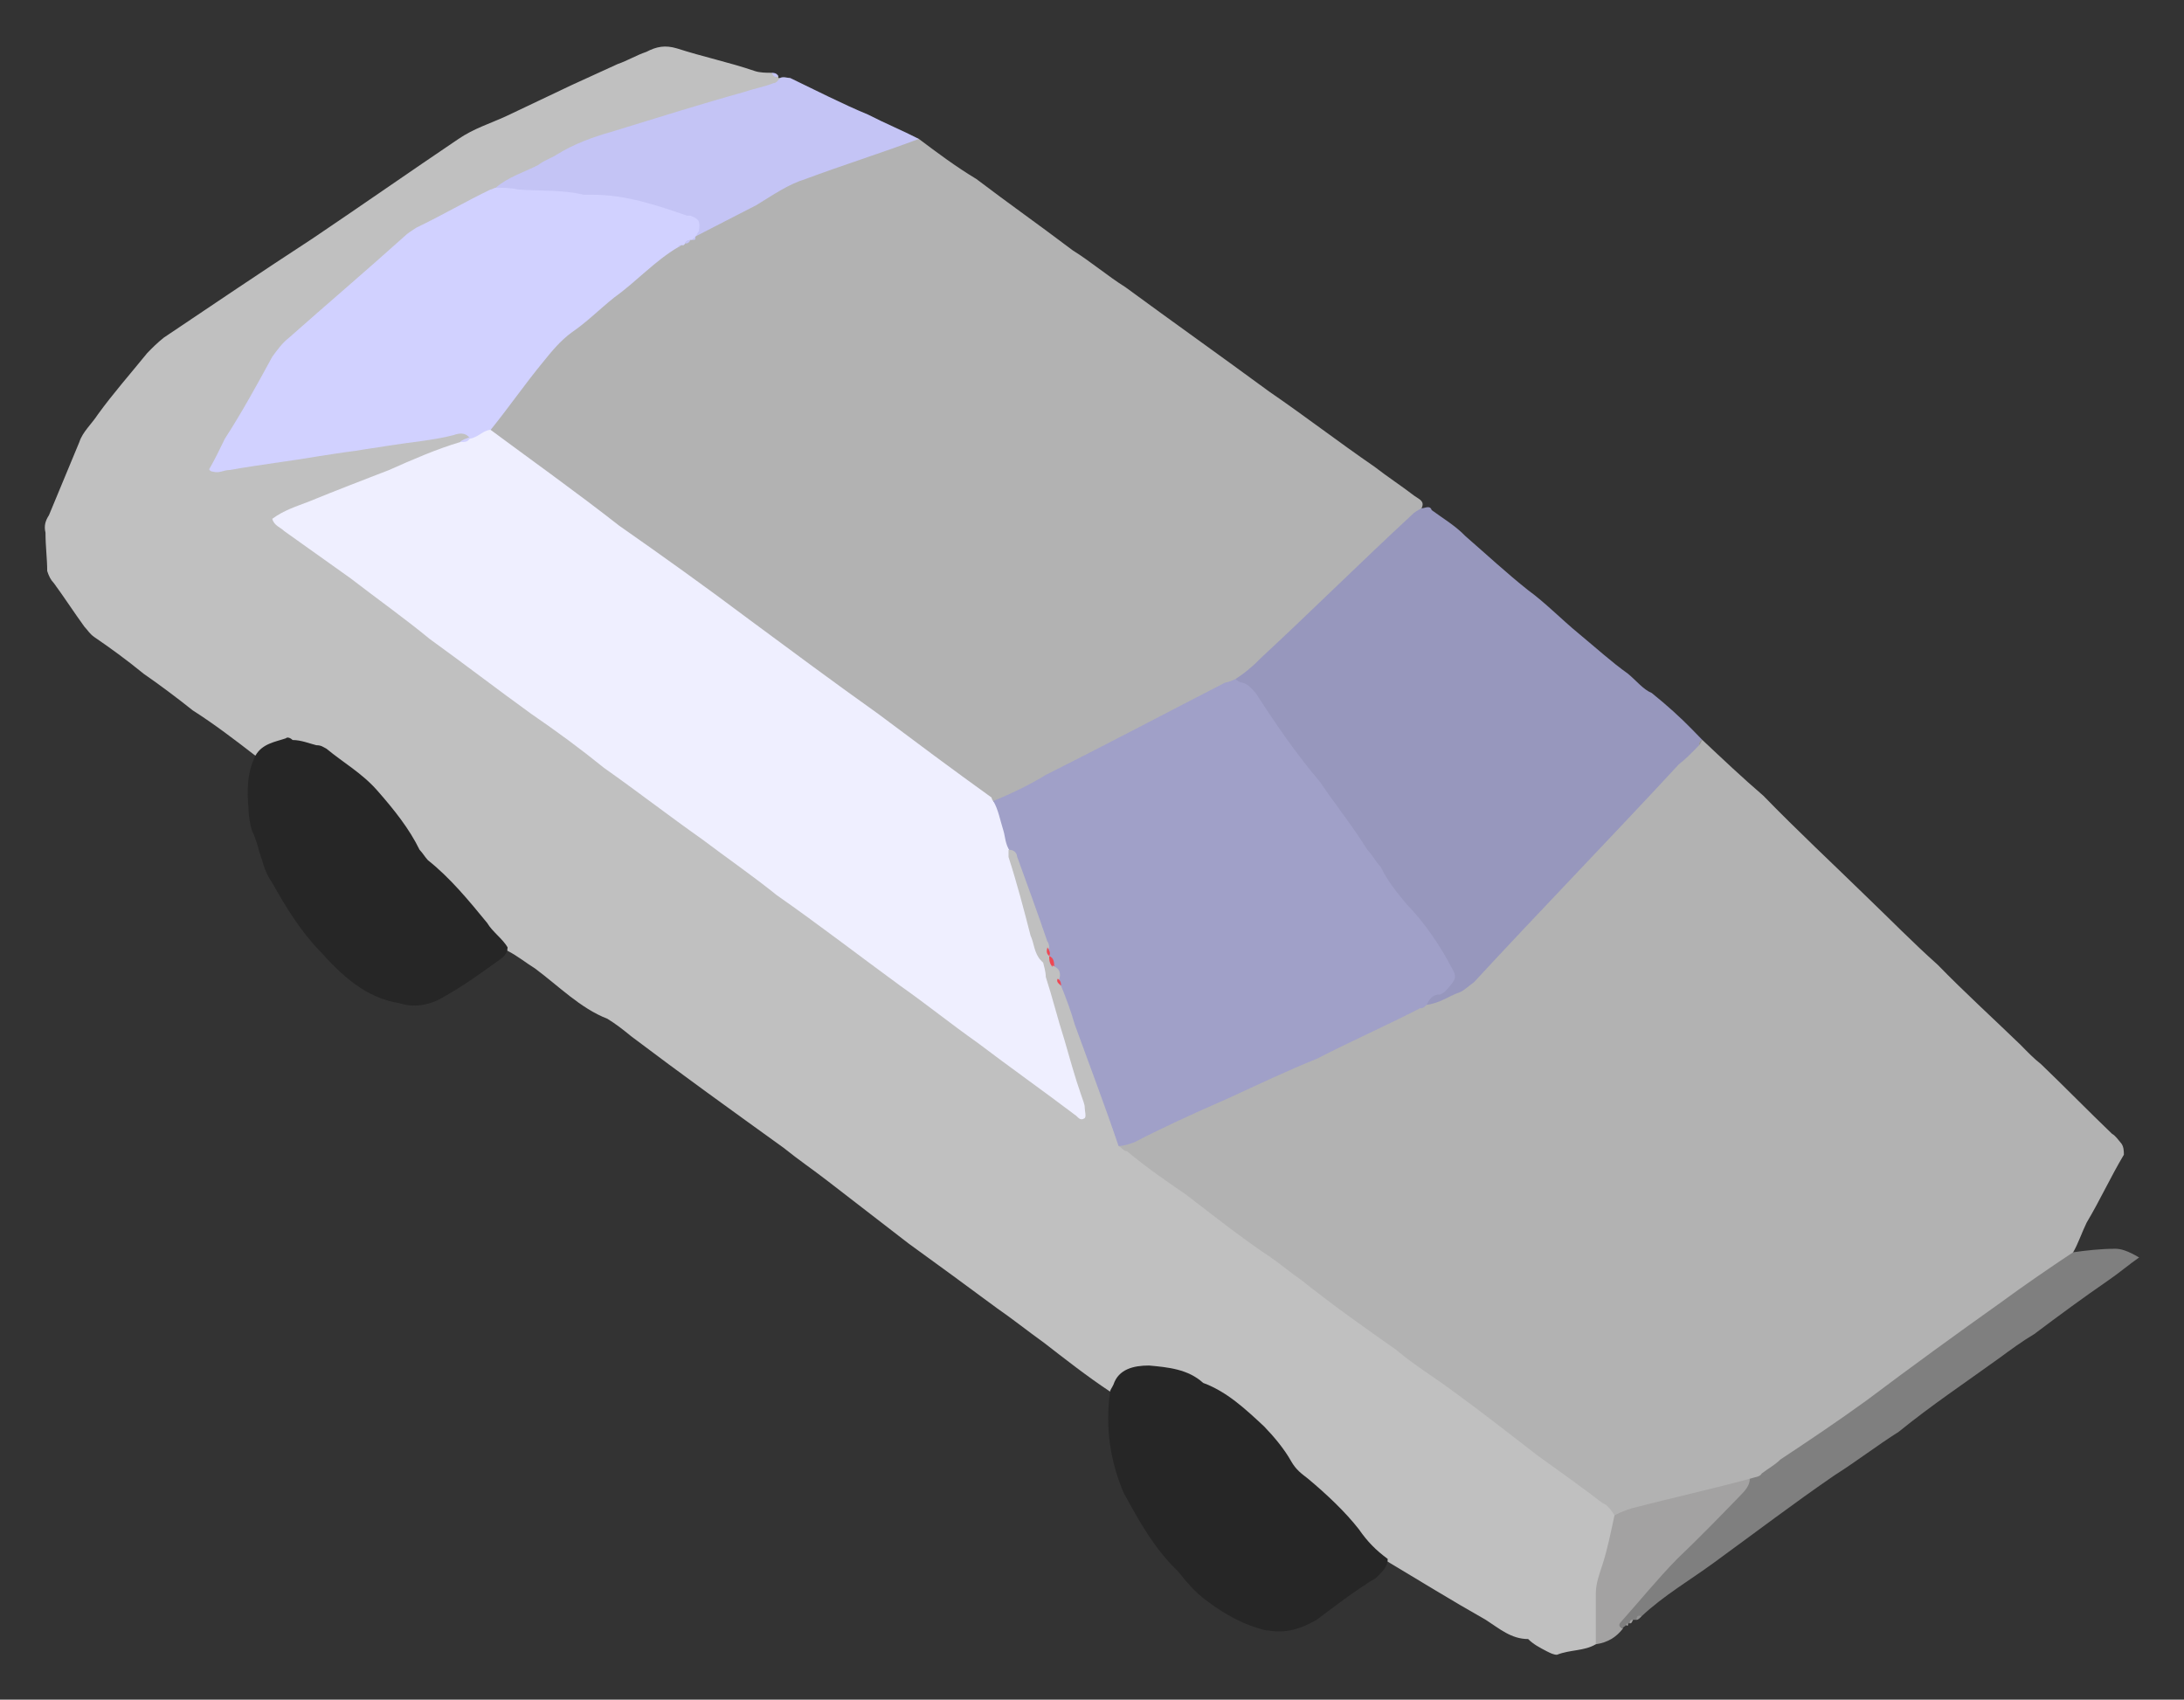 <svg xmlns="http://www.w3.org/2000/svg" xmlns:xlink="http://www.w3.org/1999/xlink" width="24.336" height="18.939" version="1.1" viewBox="0.366 0.279 24.336 18.939"><rect x="0.366" y="0.279" width="24.336" height="18.939" fill="#333333" stroke="none"/><g id="ID0.8559770211577415"><g id="ID0.5509724728763103"><g id="ID0.926967881154269"><g id="container-id1"><g id="id1"><g id="ID0.5499575794674456"><g id="ID0.7513383445329964"><g id="id6"><path id="ID0.7197263478301466" fill="none" stroke="none" stroke-width=".019" d="M 0.892 0.779 L 24.183 0.779 L 24.183 18.698 L 0.892 18.698 L 0.892 0.779 Z"/><path id="ID0.21323765255510807" fill="silver" stroke="none" stroke-width=".019" d="M 12.736 15.786 L 12.736 15.786 C 12.472 15.611 12.226 15.417 12 15.242 C 11.812 15.107 11.642 14.971 11.472 14.854 C 11.133 14.602 10.812 14.369 10.491 14.136 C 10.19 13.903 9.888 13.67 9.586 13.437 C 9.435 13.32 9.265 13.204 9.096 13.068 C 8.53 12.66 7.964 12.253 7.399 11.826 C 7.304 11.748 7.229 11.69 7.134 11.631 C 6.833 11.515 6.588 11.263 6.324 11.068 C 6.229 11.01 6.135 10.932 6.022 10.874 C 5.758 10.68 5.645 10.389 5.399 10.175 C 5.173 9.962 4.984 9.729 4.815 9.457 C 4.607 9.108 4.306 8.855 3.966 8.681 C 3.721 8.525 3.457 8.545 3.212 8.7 C 2.985 8.525 2.759 8.351 2.514 8.195 C 2.344 8.059 2.137 7.904 1.967 7.787 C 1.778 7.632 1.59 7.496 1.42 7.38 C 1.363 7.341 1.345 7.302 1.307 7.263 C 1.194 7.108 1.081 6.933 0.967 6.778 C 0.93 6.739 0.911 6.7 0.892 6.642 C 0.892 6.506 0.873 6.37 0.873 6.215 C 0.854 6.137 0.873 6.079 0.911 6.021 C 1.024 5.749 1.137 5.477 1.25 5.205 C 1.288 5.089 1.382 5.011 1.458 4.895 C 1.627 4.662 1.816 4.448 2.005 4.215 C 2.061 4.157 2.118 4.099 2.193 4.04 C 2.74 3.672 3.287 3.303 3.853 2.934 C 4.4 2.565 4.928 2.196 5.475 1.827 C 5.645 1.711 5.833 1.653 6.003 1.575 C 6.248 1.458 6.493 1.342 6.738 1.226 C 6.908 1.148 7.078 1.07 7.248 0.993 C 7.361 0.954 7.455 0.895 7.568 0.857 C 7.681 0.798 7.776 0.779 7.908 0.818 C 8.209 0.915 8.492 0.973 8.775 1.07 C 8.832 1.09 8.907 1.09 8.964 1.09 C 8.983 1.109 9.02 1.109 9.039 1.128 C 9.039 1.148 9.039 1.148 9.039 1.148 C 9.058 1.148 9.058 1.148 9.058 1.148 C 9.077 1.264 8.983 1.264 8.907 1.284 C 8.436 1.439 7.983 1.594 7.512 1.711 C 6.927 1.847 6.418 2.119 5.909 2.41 C 5.135 2.72 4.513 3.303 3.891 3.827 C 3.664 4.04 3.457 4.254 3.306 4.545 C 3.155 4.837 2.966 5.128 2.778 5.458 C 2.985 5.458 3.174 5.419 3.344 5.399 C 4.023 5.283 4.702 5.186 5.399 5.089 C 5.475 5.069 5.531 5.05 5.607 5.108 C 5.626 5.108 5.626 5.147 5.626 5.167 C 5.588 5.205 5.531 5.225 5.494 5.225 C 4.89 5.477 4.306 5.749 3.702 5.963 C 3.646 6.001 3.551 6.001 3.532 6.079 C 3.513 6.157 3.608 6.196 3.664 6.234 C 4.928 7.147 6.154 8.059 7.399 8.991 C 8.341 9.671 9.265 10.37 10.19 11.049 C 10.906 11.573 11.623 12.117 12.396 12.66 C 12.377 12.466 12.302 12.291 12.264 12.136 C 12.17 11.826 12.076 11.515 11.981 11.224 C 11.962 11.146 11.944 11.068 11.944 11.01 C 11.944 10.952 11.962 10.894 11.981 10.855 C 12 10.835 12.019 10.835 12.019 10.835 C 12.057 10.855 12.057 10.874 12.076 10.894 C 12.076 10.913 12.095 10.932 12.095 10.952 C 12.113 10.971 12.113 11.01 12.113 11.03 C 12.132 11.049 12.132 11.068 12.132 11.068 C 12.151 11.107 12.151 11.127 12.17 11.165 C 12.17 11.185 12.17 11.185 12.189 11.204 C 12.208 11.243 12.226 11.263 12.245 11.301 C 12.472 11.864 12.66 12.427 12.886 12.99 C 13.132 13.243 13.434 13.437 13.716 13.631 C 15.206 14.757 16.715 15.825 18.205 16.931 C 18.299 17.009 18.393 17.087 18.393 17.203 C 18.393 17.32 18.375 17.417 18.318 17.533 C 18.243 17.805 18.205 18.058 18.224 18.329 C 18.224 18.446 18.224 18.543 18.148 18.601 C 18.016 18.679 17.865 18.659 17.715 18.718 C 17.677 18.718 17.639 18.698 17.601 18.679 C 17.526 18.64 17.451 18.601 17.394 18.543 C 17.205 18.543 17.073 18.426 16.922 18.329 C 16.545 18.116 16.168 17.883 15.81 17.669 C 15.678 17.611 15.583 17.533 15.508 17.417 C 15.47 17.359 15.451 17.32 15.414 17.281 C 15.018 16.912 14.678 16.504 14.301 16.116 C 14.037 15.844 13.735 15.65 13.377 15.572 C 13.151 15.534 12.924 15.514 12.792 15.767 C 12.773 15.786 12.736 15.786 12.736 15.786 Z"/><path id="ID0.5980842281132936" fill="#B2B2B2" stroke="none" stroke-width=".019" d="M 12.321 3.07 L 12.321 3.07 C 12.509 3.186 12.717 3.361 12.905 3.478 C 13.434 3.866 13.98 4.254 14.508 4.642 C 14.905 4.914 15.282 5.205 15.678 5.477 C 15.829 5.594 15.979 5.691 16.13 5.807 C 16.187 5.846 16.244 5.865 16.206 5.943 C 15.961 6.293 15.602 6.545 15.3 6.856 C 15.037 7.108 14.754 7.341 14.49 7.613 C 14.376 7.729 14.263 7.826 14.131 7.885 C 13.302 8.312 12.509 8.739 11.661 9.146 C 11.585 9.185 11.51 9.224 11.434 9.205 C 11.152 9.088 10.906 8.875 10.642 8.681 C 9.247 7.613 7.813 6.603 6.418 5.574 C 6.191 5.399 5.965 5.283 5.814 5.089 C 5.852 4.895 6.003 4.778 6.097 4.623 C 6.569 3.963 7.229 3.516 7.851 3.012 C 7.889 3.012 7.908 2.992 7.926 2.992 C 7.945 2.973 7.945 2.973 7.964 2.953 C 8.002 2.953 8.002 2.953 8.04 2.934 C 8.059 2.914 8.059 2.914 8.077 2.895 C 8.096 2.895 8.115 2.895 8.115 2.876 C 8.134 2.876 8.153 2.856 8.172 2.856 C 8.323 2.779 8.473 2.701 8.605 2.604 C 9.152 2.235 9.775 2.06 10.397 1.847 C 10.473 1.827 10.529 1.808 10.605 1.827 C 10.812 1.983 11.02 2.138 11.246 2.274 C 11.604 2.546 11.962 2.798 12.321 3.07 Z"/><path id="ID0.20991120440885425" fill="#262626" stroke="none" stroke-width=".019" d="M 12.736 15.786 L 12.736 15.786 C 12.736 15.767 12.755 15.747 12.773 15.708 C 12.83 15.534 13 15.495 13.169 15.495 C 13.377 15.514 13.603 15.534 13.773 15.689 C 14.037 15.786 14.244 15.98 14.452 16.174 C 14.565 16.291 14.678 16.427 14.754 16.563 C 14.81 16.66 14.867 16.698 14.942 16.757 C 15.15 16.931 15.357 17.126 15.508 17.32 C 15.602 17.456 15.697 17.553 15.829 17.65 C 15.829 17.747 15.753 17.805 15.697 17.863 C 15.47 17.999 15.244 18.174 15.037 18.329 C 14.867 18.426 14.697 18.485 14.49 18.446 C 14.49 18.446 14.49 18.446 14.471 18.446 C 14.226 18.387 14.018 18.271 13.811 18.116 C 13.679 18.019 13.584 17.902 13.49 17.786 C 13.226 17.533 13.056 17.223 12.886 16.912 C 12.736 16.563 12.679 16.174 12.736 15.786 Z"/><path id="ID0.7878994774073362" fill="#262626" stroke="none" stroke-width=".019" d="M 3.212 8.7 L 3.212 8.7 C 3.287 8.564 3.438 8.545 3.551 8.506 C 3.57 8.486 3.608 8.506 3.627 8.525 C 3.721 8.525 3.815 8.564 3.891 8.583 C 3.947 8.583 3.966 8.603 4.004 8.622 C 4.192 8.778 4.4 8.894 4.57 9.088 C 4.758 9.302 4.928 9.515 5.041 9.748 C 5.079 9.787 5.098 9.826 5.135 9.865 C 5.38 10.059 5.588 10.311 5.795 10.564 C 5.852 10.661 5.965 10.738 6.022 10.835 C 6.022 10.913 5.965 10.952 5.909 10.991 C 5.72 11.127 5.531 11.263 5.324 11.379 C 5.173 11.476 4.984 11.515 4.815 11.457 C 4.438 11.399 4.173 11.146 3.928 10.874 C 3.721 10.661 3.551 10.389 3.4 10.117 C 3.344 10.04 3.306 9.942 3.287 9.865 C 3.249 9.768 3.231 9.651 3.174 9.535 C 3.155 9.476 3.136 9.379 3.136 9.302 C 3.117 9.088 3.117 8.894 3.212 8.7 Z"/><path id="ID0.5798938474617898" fill="#C4C4F5" stroke="none" stroke-width=".019" d="M 10.605 1.827 L 10.605 1.827 C 10.19 1.983 9.756 2.119 9.341 2.274 C 9.152 2.332 8.983 2.449 8.794 2.565 C 8.568 2.682 8.341 2.798 8.115 2.914 C 8.096 2.779 7.983 2.72 7.832 2.682 C 7.436 2.546 7.002 2.507 6.569 2.468 C 6.361 2.449 6.116 2.487 5.89 2.371 C 6.022 2.254 6.21 2.196 6.361 2.119 C 6.437 2.06 6.512 2.041 6.569 2.002 C 6.757 1.886 6.965 1.808 7.172 1.75 C 7.681 1.594 8.172 1.439 8.662 1.303 C 8.775 1.264 8.888 1.245 8.983 1.206 C 9.02 1.206 9.039 1.167 9.058 1.148 C 9.096 1.128 9.133 1.148 9.171 1.148 C 9.454 1.284 9.756 1.439 10.039 1.556 C 10.227 1.653 10.416 1.73 10.605 1.827 Z"/><path id="ID0.737728176638484" fill="#7F7F7F" stroke="none" stroke-width=".019" d="M 23.467 14.233 L 23.467 14.233 C 23.617 14.213 23.768 14.194 23.938 14.194 C 23.995 14.194 24.07 14.213 24.202 14.291 C 24.089 14.369 23.976 14.466 23.863 14.543 C 23.58 14.738 23.316 14.932 23.033 15.145 C 22.901 15.223 22.769 15.32 22.637 15.417 C 22.26 15.689 21.883 15.941 21.524 16.233 C 21.279 16.388 21.053 16.563 20.808 16.718 C 20.355 17.029 19.921 17.359 19.468 17.689 C 19.204 17.883 18.903 18.058 18.657 18.29 C 18.657 18.29 18.657 18.29 18.657 18.29 C 18.639 18.29 18.62 18.31 18.601 18.329 C 18.601 18.329 18.582 18.329 18.563 18.329 C 18.544 18.349 18.544 18.349 18.526 18.368 C 18.507 18.368 18.507 18.368 18.507 18.368 C 18.507 18.387 18.488 18.387 18.488 18.387 C 18.469 18.407 18.45 18.407 18.45 18.426 C 18.337 18.368 18.431 18.31 18.45 18.271 C 18.657 18.038 18.827 17.786 19.054 17.572 C 19.336 17.32 19.601 17.087 19.827 16.757 C 20.958 15.961 22.071 15.145 23.221 14.349 C 23.278 14.291 23.354 14.213 23.467 14.233 Z"/><path id="ID0.8244834863580763" fill="#A3A2A2" stroke="none" stroke-width=".019" d="M 19.864 16.757 L 19.864 16.757 C 19.864 16.834 19.808 16.893 19.751 16.951 C 19.525 17.184 19.299 17.417 19.054 17.65 C 18.827 17.883 18.639 18.116 18.431 18.349 C 18.393 18.387 18.412 18.407 18.45 18.426 C 18.375 18.523 18.28 18.582 18.148 18.601 C 18.148 18.426 18.148 18.232 18.148 18.038 C 18.148 17.922 18.186 17.825 18.224 17.708 C 18.28 17.533 18.318 17.339 18.356 17.164 C 18.393 17.087 18.45 17.048 18.544 17.029 C 18.922 16.931 19.299 16.854 19.676 16.737 C 19.751 16.737 19.808 16.737 19.864 16.757 Z"/><path id="ID0.9958756691776216" fill="#C4C4F5" stroke="none" stroke-width=".019" d="M 9.039 1.128 L 9.039 1.128 C 9.002 1.148 8.983 1.128 8.964 1.09 C 8.983 1.09 9.02 1.09 9.039 1.128 Z"/><path id="ID0.17204775055870414" fill="#929292" stroke="none" stroke-width=".019" d="M 18.601 18.329 L 18.601 18.329 C 18.601 18.29 18.62 18.271 18.657 18.29 C 18.639 18.31 18.62 18.329 18.601 18.329 Z"/><path id="ID0.0728209507651627" fill="#A3A2A2" stroke="none" stroke-width=".019" d="M 18.526 18.368 L 18.526 18.368 C 18.526 18.329 18.544 18.329 18.563 18.329 C 18.544 18.368 18.544 18.368 18.526 18.368 Z"/><path id="ID0.35263131419196725" fill="#A3A2A2" stroke="none" stroke-width=".019" d="M 18.488 18.387 L 18.488 18.387 C 18.488 18.387 18.488 18.368 18.507 18.368 C 18.507 18.387 18.507 18.407 18.488 18.387 Z"/><path id="ID0.30188264790922403" fill="#B2B2B2" stroke="none" stroke-width=".019" d="M 19.864 16.757 L 19.864 16.757 C 19.431 16.873 18.997 16.97 18.544 17.087 C 18.488 17.106 18.431 17.126 18.356 17.164 C 18.318 17.106 18.28 17.048 18.224 17.029 C 17.997 16.854 17.752 16.679 17.507 16.504 C 17.205 16.271 16.885 16.019 16.564 15.786 C 16.357 15.631 16.13 15.495 15.923 15.32 C 15.565 15.068 15.206 14.815 14.867 14.543 C 14.754 14.466 14.64 14.369 14.527 14.291 C 14.207 14.078 13.886 13.825 13.584 13.592 C 13.358 13.437 13.132 13.282 12.924 13.107 C 12.886 13.107 12.868 13.068 12.83 13.049 C 13.151 12.854 13.49 12.719 13.829 12.544 C 14.64 12.194 15.433 11.806 16.244 11.457 C 16.489 11.36 16.696 11.243 16.885 11.03 C 17.375 10.525 17.884 10.02 18.375 9.496 C 18.657 9.185 18.94 8.855 19.261 8.564 C 19.261 8.545 19.299 8.525 19.318 8.525 C 19.318 8.525 19.318 8.525 19.336 8.525 C 19.563 8.739 19.789 8.952 20.015 9.146 C 20.393 9.535 20.789 9.904 21.166 10.272 C 21.43 10.525 21.675 10.777 21.958 11.03 C 22.26 11.34 22.58 11.631 22.882 11.923 C 22.957 12 23.033 12.078 23.108 12.136 C 23.372 12.389 23.636 12.66 23.9 12.913 C 23.938 12.932 23.976 12.99 23.995 13.01 C 24.032 13.049 24.032 13.107 24.032 13.146 C 23.882 13.398 23.768 13.65 23.617 13.903 C 23.561 14.019 23.523 14.136 23.467 14.233 C 23.203 14.408 22.92 14.602 22.656 14.796 C 22.165 15.145 21.656 15.514 21.166 15.883 C 20.845 16.116 20.525 16.33 20.204 16.543 C 20.147 16.601 20.072 16.64 19.997 16.698 C 19.978 16.737 19.921 16.737 19.864 16.757 Z"/><path id="ID0.6365372873842716" fill="#9797BD" stroke="none" stroke-width=".019" d="M 19.299 8.583 L 19.299 8.583 C 19.223 8.661 19.148 8.739 19.072 8.797 C 18.318 9.612 17.545 10.408 16.79 11.224 C 16.734 11.263 16.677 11.321 16.621 11.34 C 16.508 11.379 16.413 11.457 16.262 11.476 C 16.244 11.36 16.319 11.34 16.394 11.301 C 16.526 11.224 16.545 11.127 16.451 11.01 C 16.394 10.913 16.338 10.835 16.281 10.738 C 15.64 9.942 15.093 9.088 14.471 8.234 C 14.376 8.098 14.244 7.982 14.131 7.846 C 14.226 7.787 14.32 7.71 14.414 7.613 C 14.98 7.088 15.527 6.545 16.093 6.021 C 16.13 5.982 16.168 5.963 16.206 5.943 C 16.244 5.943 16.3 5.904 16.319 5.963 C 16.451 6.06 16.583 6.137 16.696 6.254 C 16.941 6.467 17.149 6.661 17.394 6.856 C 17.582 6.992 17.771 7.186 17.96 7.341 C 18.148 7.496 18.318 7.652 18.507 7.787 C 18.601 7.865 18.676 7.962 18.771 8.001 C 18.94 8.137 19.091 8.273 19.223 8.409 C 19.261 8.447 19.299 8.486 19.336 8.525 C 19.336 8.525 19.336 8.525 19.336 8.525 C 19.318 8.525 19.299 8.545 19.299 8.583 Z"/><path id="ID0.8802320300601423" fill="#EFEFFF" stroke="none" stroke-width=".019" d="M 5.833 5.069 L 5.833 5.069 C 6.305 5.419 6.795 5.768 7.266 6.137 C 7.738 6.467 8.228 6.817 8.719 7.186 C 9.19 7.535 9.662 7.885 10.152 8.234 C 10.567 8.545 10.982 8.855 11.415 9.166 C 11.415 9.166 11.415 9.185 11.434 9.205 C 11.623 9.341 11.585 9.593 11.68 9.768 C 11.736 10.02 11.812 10.272 11.887 10.525 C 11.944 10.68 11.962 10.835 11.981 10.971 C 12 11.049 12.019 11.107 12.019 11.165 C 12.095 11.399 12.151 11.631 12.226 11.864 C 12.283 12.059 12.34 12.272 12.415 12.486 C 12.434 12.544 12.453 12.583 12.453 12.621 C 12.453 12.66 12.472 12.719 12.453 12.738 C 12.396 12.777 12.377 12.719 12.34 12.699 C 11.981 12.427 11.623 12.175 11.265 11.903 C 10.963 11.69 10.699 11.476 10.397 11.263 C 9.944 10.932 9.492 10.583 9.02 10.253 C 8.756 10.04 8.473 9.845 8.191 9.632 C 7.832 9.379 7.455 9.088 7.097 8.836 C 6.833 8.622 6.569 8.428 6.286 8.234 C 5.909 7.962 5.531 7.671 5.154 7.399 C 4.871 7.166 4.57 6.953 4.268 6.72 C 4.023 6.545 3.777 6.37 3.532 6.196 C 3.495 6.157 3.419 6.137 3.4 6.06 C 3.532 5.963 3.664 5.924 3.815 5.865 C 4.098 5.749 4.4 5.633 4.702 5.516 C 4.966 5.399 5.23 5.283 5.494 5.205 C 5.531 5.167 5.588 5.205 5.607 5.147 C 5.607 5.167 5.607 5.167 5.607 5.167 C 5.663 5.069 5.72 5.011 5.833 5.069 Z"/><path id="ID0.09237040393054485" fill="#A0A0C8" stroke="none" stroke-width=".019" d="M 11.623 9.768 L 11.623 9.768 C 11.566 9.69 11.566 9.593 11.547 9.535 C 11.51 9.418 11.491 9.302 11.434 9.205 C 11.623 9.127 11.83 9.03 12.019 8.914 C 12.679 8.583 13.339 8.234 14.018 7.885 C 14.037 7.885 14.094 7.865 14.131 7.846 C 14.15 7.865 14.188 7.885 14.207 7.885 C 14.282 7.904 14.32 7.962 14.358 8.001 C 14.584 8.351 14.81 8.681 15.074 8.991 C 15.244 9.243 15.433 9.476 15.602 9.748 C 15.659 9.806 15.697 9.884 15.753 9.942 C 15.829 10.098 15.923 10.214 16.036 10.35 C 16.244 10.564 16.413 10.816 16.545 11.068 C 16.602 11.165 16.583 11.185 16.526 11.263 C 16.489 11.301 16.47 11.34 16.413 11.36 C 16.338 11.36 16.3 11.399 16.262 11.476 C 16.244 11.495 16.225 11.515 16.187 11.515 C 15.81 11.709 15.414 11.884 15.037 12.078 C 14.697 12.214 14.376 12.369 14.037 12.524 C 13.679 12.68 13.339 12.835 13 13.01 C 12.943 13.029 12.886 13.049 12.83 13.049 C 12.679 12.602 12.509 12.156 12.34 11.69 C 12.302 11.554 12.245 11.399 12.189 11.263 C 12.17 11.243 12.17 11.204 12.151 11.185 C 12.151 11.185 12.151 11.185 12.151 11.185 C 12.113 11.146 12.151 11.088 12.113 11.068 C 12.113 11.068 12.113 11.068 12.113 11.068 C 12.076 11.01 12.113 10.952 12.057 10.932 C 12.057 10.932 12.057 10.932 12.057 10.932 C 12.057 10.894 12.057 10.874 12.038 10.835 C 12.038 10.835 12.038 10.835 12.038 10.835 C 11.868 10.583 11.83 10.272 11.717 10.001 C 11.68 9.923 11.661 9.826 11.623 9.768 Z"/><path id="ID0.49335492216050625" fill="#D1D1FF" stroke="none" stroke-width=".019" d="M 5.833 5.069 L 5.833 5.069 C 5.758 5.069 5.701 5.147 5.607 5.167 C 5.55 5.089 5.475 5.108 5.418 5.128 C 5.192 5.186 4.947 5.205 4.702 5.244 C 4.588 5.264 4.438 5.283 4.324 5.303 C 4.173 5.322 4.06 5.341 3.928 5.361 C 3.589 5.419 3.249 5.458 2.929 5.516 C 2.853 5.516 2.816 5.555 2.74 5.535 C 2.721 5.535 2.684 5.516 2.703 5.497 C 2.759 5.399 2.816 5.283 2.872 5.167 C 3.061 4.875 3.231 4.565 3.4 4.254 C 3.457 4.176 3.513 4.099 3.589 4.04 C 4.004 3.672 4.438 3.303 4.871 2.914 C 4.909 2.876 4.947 2.856 5.003 2.817 C 5.286 2.682 5.55 2.526 5.833 2.39 C 5.852 2.39 5.871 2.371 5.89 2.371 C 5.965 2.371 6.059 2.371 6.135 2.39 C 6.38 2.41 6.625 2.39 6.87 2.449 C 6.908 2.449 6.946 2.449 6.965 2.449 C 7.342 2.449 7.681 2.565 8.021 2.682 C 8.04 2.682 8.059 2.682 8.059 2.682 C 8.153 2.72 8.172 2.74 8.153 2.856 C 8.134 2.876 8.134 2.895 8.115 2.914 C 8.115 2.914 8.115 2.914 8.115 2.914 C 8.115 2.934 8.096 2.934 8.077 2.953 C 8.077 2.953 8.059 2.953 8.059 2.953 C 8.04 2.953 8.002 2.973 8.002 2.992 C 7.983 3.012 7.983 3.012 7.983 3.012 C 7.964 3.012 7.964 3.012 7.964 3.012 C 7.945 3.012 7.945 3.012 7.926 3.031 C 7.662 3.186 7.455 3.419 7.21 3.594 C 7.04 3.73 6.908 3.866 6.738 3.982 C 6.606 4.079 6.512 4.196 6.418 4.312 C 6.21 4.565 6.022 4.837 5.833 5.069 Z"/><path id="ID0.2465158523991704" fill="silver" stroke="silver" stroke-width=".038" d="M 11.623 9.768 L 11.623 9.768 C 11.642 9.768 11.68 9.787 11.68 9.826 C 11.793 10.136 11.906 10.447 12.019 10.777 C 12.038 10.797 12.038 10.835 12.038 10.835 C 11.981 10.874 12 10.932 11.981 10.971 C 11.906 10.894 11.906 10.777 11.868 10.7 C 11.793 10.408 11.717 10.117 11.623 9.826 C 11.623 9.806 11.623 9.768 11.623 9.768 Z"/><path id="ID0.09684816189110279" fill="#EE4854" stroke="none" stroke-width=".019" d="M 12.057 10.932 L 12.057 10.932 C 12.113 10.952 12.113 11.01 12.113 11.068 C 12.057 11.03 12.057 10.971 12.057 10.932 Z"/><path id="ID0.03953919326886535" fill="#D1D1FF" stroke="none" stroke-width=".019" d="M 5.607 5.147 L 5.607 5.147 C 5.588 5.205 5.55 5.205 5.494 5.205 C 5.531 5.167 5.569 5.167 5.607 5.147 Z"/><path id="ID0.6693325778469443" fill="#EE4854" stroke="silver" stroke-width=".038" d="M 12.113 11.068 L 12.113 11.068 C 12.151 11.088 12.17 11.127 12.151 11.185 C 12.113 11.146 12.113 11.107 12.113 11.068 Z"/><path id="ID0.48581429896876216" fill="#EE4854" stroke="none" stroke-width=".019" d="M 12.151 11.185 L 12.151 11.185 C 12.189 11.204 12.189 11.243 12.189 11.263 C 12.17 11.243 12.132 11.224 12.151 11.185 Z"/><path id="ID0.2356218732893467" fill="#EE4854" stroke="none" stroke-width=".019" d="M 12.038 10.835 L 12.038 10.835 C 12.057 10.874 12.076 10.894 12.057 10.932 C 12.038 10.913 12.019 10.894 12.038 10.835 Z"/><path id="ID0.06790122808888555" fill="#C4C4F5" stroke="none" stroke-width=".019" d="M 7.926 3.031 L 7.926 3.031 C 7.926 3.012 7.945 3.012 7.964 3.012 C 7.945 3.012 7.945 3.031 7.926 3.031 Z"/><path id="ID0.09332878701388836" fill="#C4C4F5" stroke="none" stroke-width=".019" d="M 8.002 2.992 L 8.002 2.992 C 8.002 2.973 8.021 2.953 8.059 2.953 C 8.04 2.992 8.021 2.992 8.002 2.992 Z"/><path id="ID0.17643386032432318" fill="#C4C4F5" stroke="none" stroke-width=".019" d="M 8.077 2.953 L 8.077 2.953 C 8.096 2.934 8.115 2.914 8.115 2.914 C 8.115 2.953 8.115 2.953 8.077 2.953 Z"/><path id="ID0.6944350725971162" fill="#929292" stroke="none" stroke-width=".019" d="M 19.299 8.583 L 19.299 8.583 C 19.299 8.545 19.318 8.525 19.336 8.525 C 19.318 8.545 19.318 8.564 19.299 8.583 Z"/></g></g></g></g></g></g></g></g></svg>